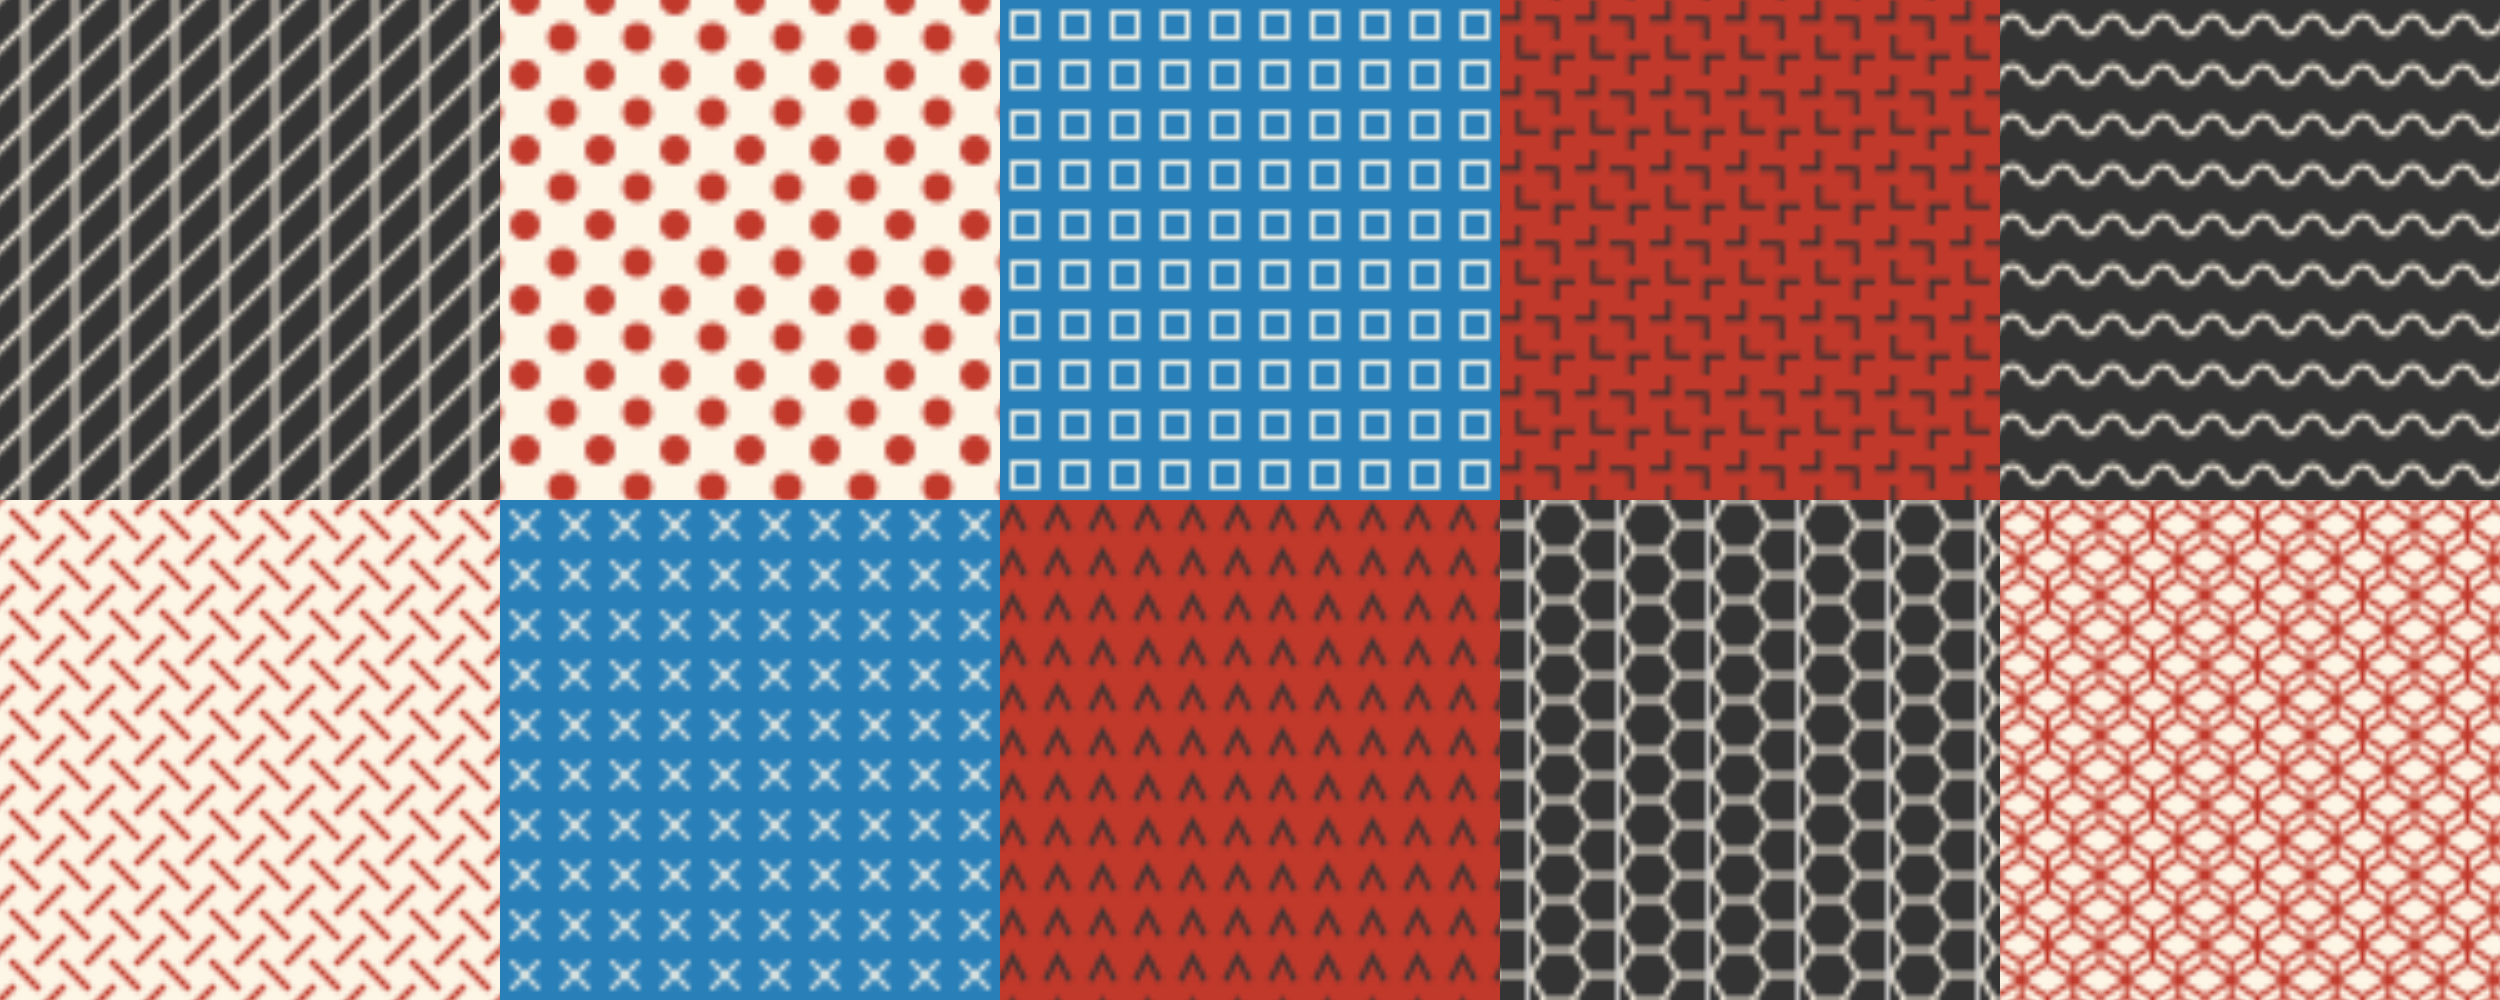 <svg width="1000" height="400" viewBox="0 0 500 200" xmlns="http://www.w3.org/2000/svg"><defs><pattern id="H1TM2a_o" patternUnits="userSpaceOnUse" width="10" height="10"><rect width="10" height="10" fill="#343434"></rect><path d="M5,0l0,10" stroke="#fdf5e6" stroke-width="1" stroke-linecap="square"></path><path d="M0,10l10,-10M-2.5,2.5l5,-5M7.5,12.5l5,-5" stroke="#fdf5e6" stroke-width="1" stroke-linecap="square"></path></pattern><pattern id="rJe6M3p_j" patternUnits="userSpaceOnUse" width="15" height="15"><rect width="15" height="15" fill="#fdf5e6"></rect><circle cx="7.5" cy="7.5" r="3" fill="#c0392b" stroke="#343434" stroke-width="0"></circle><circle r="3" fill="#c0392b" stroke="#343434" stroke-width="0"></circle><circle cy="15" r="3" fill="#c0392b" stroke="#343434" stroke-width="0"></circle><circle cx="15" cy="15" r="3" fill="#c0392b" stroke="#343434" stroke-width="0"></circle><circle cx="15" r="3" fill="#c0392b" stroke="#343434" stroke-width="0"></circle></pattern><pattern id="HJWpM2TOi" patternUnits="userSpaceOnUse" width="10" height="10"><rect width="10" height="10" fill="#2980b9"></rect><path d="M2.5,2.5l5,0l0,5l-5,0z" fill="none" stroke="#fdf5e6" stroke-width="0.9" stroke-linecap="square"></path></pattern><pattern id="Skzafh6us" patternUnits="userSpaceOnUse" width="15" height="15"><rect width="15" height="15" fill="#c0392b"></rect><path d="M0,3.75l3.75,0l0,-3.75M11.25,15l0,-3.75l3.75,0M3.75,7.5l0,3.75l3.75,0M7.5,3.75l3.75,0l0,3.75" fill="none" stroke="#343434" stroke-width="1" stroke-linecap="square"></path></pattern><pattern id="rkXpG3T_s" patternUnits="userSpaceOnUse" width="10" height="10"><rect width="10" height="10" fill="#343434"></rect><path d="M0,5c1.25,-2.5,3.75,-2.5,5,0c1.25,2.5,3.75,2.5,5,0" fill="none" stroke="#fdf5e6" stroke-width="1" stroke-linecap="square"></path></pattern><pattern id="BJNaz2TOo" patternUnits="userSpaceOnUse" width="10" height="10"><rect width="10" height="10" fill="#fdf5e6"></rect><path d="M2.5,2.5l5,5M7.5,2.5l5,-5M2.5,7.5l-5,5M7.5,12.5l5,-5M-2.5,2.5l5,-5" fill="#545454" stroke="#c0392b" stroke-width="1.2" stroke-linecap="square"></path></pattern><pattern id="SJBpzhTds" patternUnits="userSpaceOnUse" width="10" height="10"><rect width="10" height="10" fill="#2980b9"></rect><path d="M2.5,2.5l5,5M2.5,7.5l5,-5" fill="#545454" stroke="#fdf5e6" stroke-width="0.8" stroke-linecap="square"></path></pattern><pattern id="SJLpf3pdj" patternUnits="userSpaceOnUse" width="9" height="9"><rect width="9" height="9" fill="#c0392b"></rect><path d="M2.25,6.75l2.25,-4.5l2.25,4.5" fill="none" stroke="#343434" stroke-width="1" stroke-linecap="square"></path></pattern><pattern id="B1wpznadi" patternUnits="userSpaceOnUse" width="17.32" height="10"><rect width="17.32" height="10" fill="#343434"></rect><path d="M0,5l2.887,5l5.774,0l2.887,-5l-2.887,-5l-5.774,0l-2.887,5ZM11.547,5l5.774,0" fill="none" stroke="#fdf5e6" stroke-width="1" stroke-linecap="square"></path></pattern><pattern id="HkdaG3Tdi" patternUnits="userSpaceOnUse" width="21" height="14"><rect width="21" height="14" fill="#fdf5e6"></rect><path d="M5.25,0l0,3.5M15.75,0l0,3.5M0,3.5l0,7M10.5,3.5l0,7M21,3.5l0,7M5.25,10.5l0,3.5M15.75,10.5l0,3.5M0,3.5l5.25,-3.5l5.25,3.5l5.25,-3.5l5.25,3.5M0,7l5.25,-3.5l5.25,3.5l5.25,-3.5l5.25,3.5M0,7l5.25,3.5l5.25,-3.5l5.25,3.5l5.25,-3.5M0,10.5l5.25,3.5l5.25,-3.5l5.25,3.5l5.25,-3.5" fill="none" stroke="#c0392b" stroke-width="1" stroke-linecap="square"></path></pattern></defs><rect width="100" height="100" x="0" y="0" style="fill: url(#H1TM2a_o);"></rect><rect width="100" height="100" x="100" y="0" style="fill: url(#rJe6M3p_j);"></rect><rect width="100" height="100" x="200" y="0" style="fill: url(#HJWpM2TOi);"></rect><rect width="100" height="100" x="300" y="0" style="fill: url(#Skzafh6us);"></rect><rect width="100" height="100" x="400" y="0" style="fill: url(#rkXpG3T_s);"></rect><rect width="100" height="100" x="0" y="100" style="fill: url(#BJNaz2TOo);"></rect><rect width="100" height="100" x="100" y="100" style="fill: url(#SJBpzhTds);"></rect><rect width="100" height="100" x="200" y="100" style="fill: url(#SJLpf3pdj);"></rect><rect width="100" height="100" x="300" y="100" style="fill: url(#B1wpznadi);"></rect><rect width="100" height="100" x="400" y="100" style="fill: url(#HkdaG3Tdi);"></rect></svg>